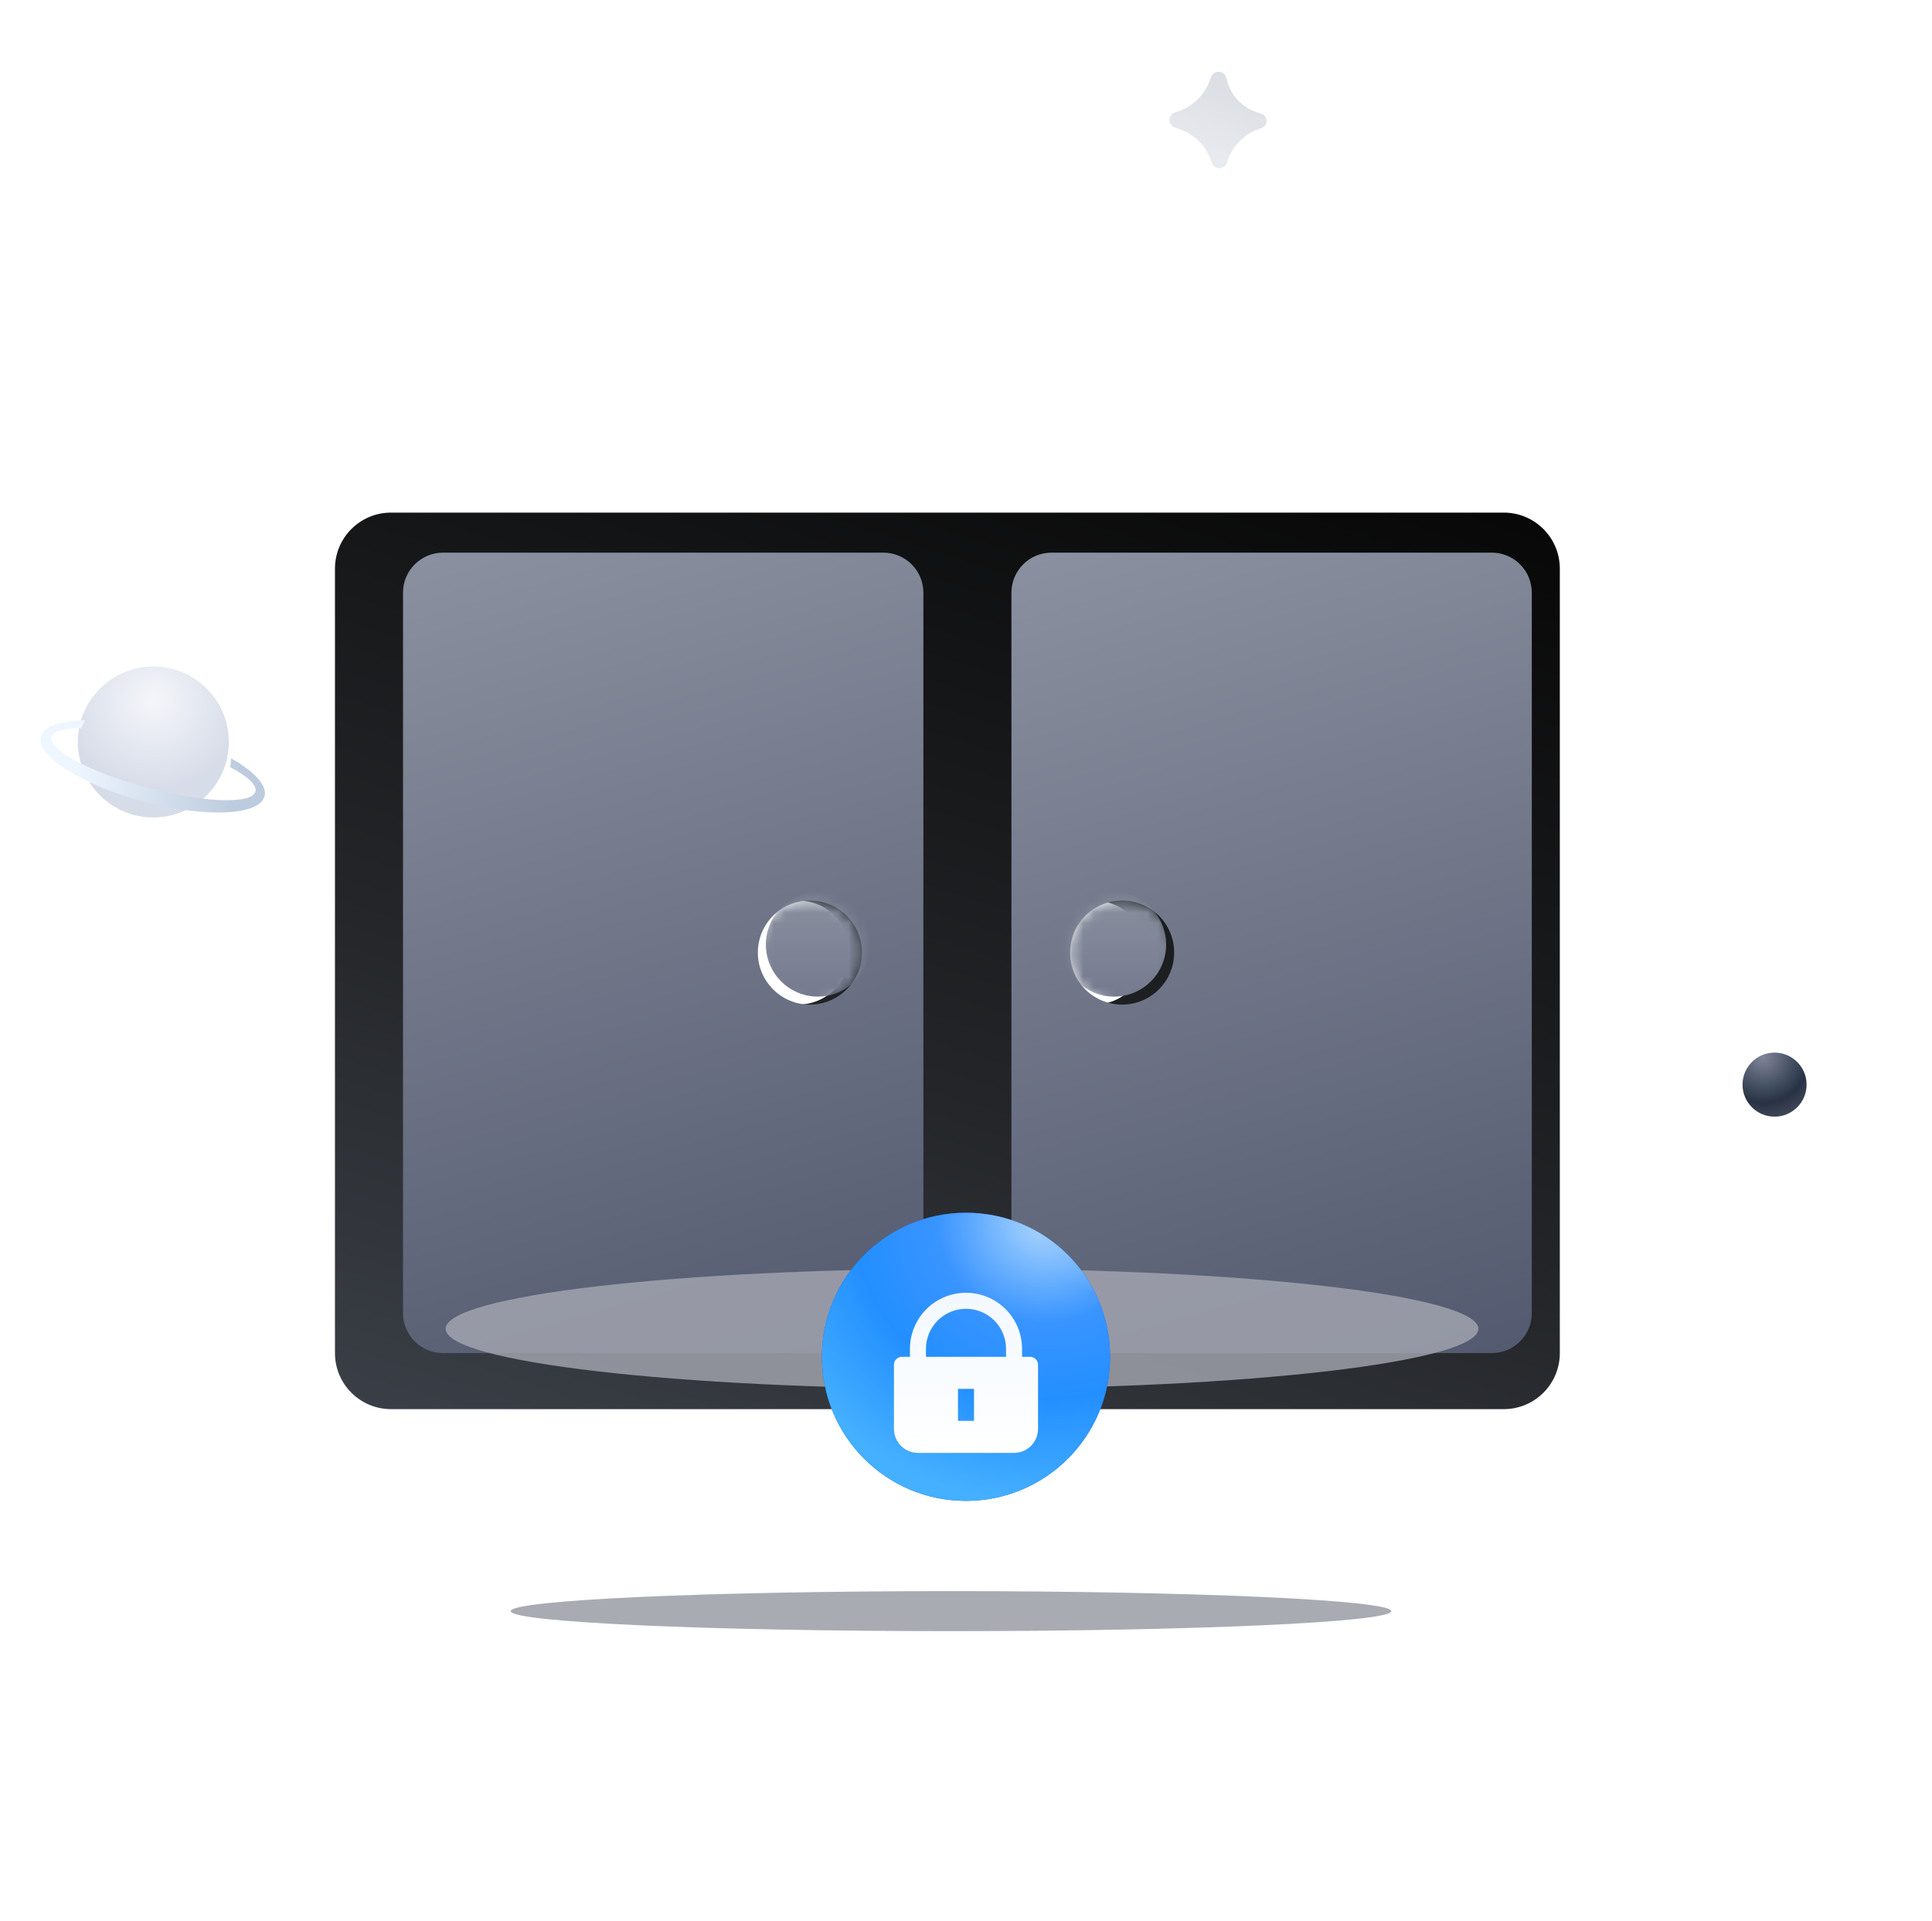 <svg width="181" height="180" viewBox="0 0 181 180" fill="none" xmlns="http://www.w3.org/2000/svg">
    <g clip-path="url(#clip0_0_35843)">
        <path fill-rule="evenodd" clip-rule="evenodd" d="M44.508 149.25L44.507 146.828C19.082 139.433 0.5 115.95 0.5 88.125C0.5 54.367 27.852 27 61.591 27C77.857 27 92.638 33.36 103.585 43.731C110.132 40.971 117.326 39.445 124.878 39.445C155.183 39.445 179.75 64.025 179.75 94.347C179.75 124.669 155.183 149.25 124.878 149.25C124.179 149.25 123.484 149.237 122.792 149.211L122.793 149.25H44.508Z" fill="url(#paint0_linear_0_35843)" fill-opacity="0.04"/>
        <g opacity="0.4" filter="url(#filter0_f_0_35843)">
            <path d="M89.093 152.828C111.875 152.828 130.343 151.989 130.343 150.953C130.343 149.918 111.875 149.078 89.093 149.078C66.311 149.078 47.843 149.918 47.843 150.953C47.843 151.989 66.311 152.828 89.093 152.828Z" fill="#292D41"/>
        </g>
        <g filter="url(#filter1_i_0_35843)">
            <path d="M166.25 103.125C167.907 103.125 169.25 101.782 169.25 100.125C169.25 98.468 167.907 97.125 166.25 97.125C164.593 97.125 163.25 98.468 163.25 100.125C163.25 101.782 164.593 103.125 166.25 103.125Z" fill="url(#paint1_radial_0_35843)"/>
        </g>
        <g opacity="0.5">
            <g filter="url(#filter2_i_0_35843)">
                <path d="M14.364 78.094C18.271 78.094 21.438 74.927 21.438 71.02C21.438 67.113 18.271 63.946 14.364 63.946C10.458 63.946 7.291 67.113 7.291 71.02C7.291 74.927 10.458 78.094 14.364 78.094Z" fill="url(#paint2_radial_0_35843)"/>
            </g>
            <g filter="url(#filter3_i_0_35843)">
                <path fill-rule="evenodd" clip-rule="evenodd" d="M3.844 69C3.357 70.817 7.65 73.545 13.432 75.094C19.215 76.644 24.296 76.427 24.783 74.611C25.057 73.587 23.815 72.275 21.644 71.046C21.636 71.326 21.612 71.603 21.572 71.878C23.182 72.733 24.095 73.563 23.934 74.166C23.609 75.377 19.069 75.213 13.794 73.8C8.518 72.386 4.505 70.258 4.829 69.047C4.979 68.488 6.025 68.222 7.626 68.236C7.726 67.979 7.839 67.728 7.967 67.484C5.677 67.515 4.104 68.029 3.844 69Z" fill="url(#paint3_linear_0_35843)"/>
            </g>
        </g>
        <g filter="url(#filter4_i_0_35843)">
            <path fill-rule="evenodd" clip-rule="evenodd" d="M33.257 52.528C33.257 49.629 35.607 47.278 38.507 47.278L142.757 47.278C145.656 47.278 148.007 49.629 148.007 52.528L148.007 126.028C148.007 128.928 145.656 131.278 142.757 131.278L38.507 131.278C35.607 131.278 33.257 128.928 33.257 126.028L33.257 52.528ZM81.5 88.5C81.5 91.192 79.318 93.375 76.625 93.375C73.933 93.375 71.75 91.192 71.75 88.5C71.75 85.808 73.933 83.625 76.625 83.625C79.318 83.625 81.5 85.808 81.5 88.5ZM104.375 93.375C107.068 93.375 109.25 91.192 109.25 88.5C109.25 85.808 107.068 83.625 104.375 83.625C101.683 83.625 99.5 85.808 99.5 88.5C99.5 91.192 101.683 93.375 104.375 93.375Z" fill="url(#paint4_linear_0_35843)"/>
        </g>
        <path fill-rule="evenodd" clip-rule="evenodd" d="M41.507 51.779C39.436 51.779 37.757 53.458 37.757 55.529L37.757 123.029C37.757 125.1 39.436 126.779 41.507 126.779L82.757 126.779C84.828 126.779 86.507 125.1 86.507 123.029L86.507 55.529C86.507 53.458 84.828 51.779 82.757 51.779L41.507 51.779ZM75.875 94.125C78.568 94.125 80.75 91.943 80.75 89.25C80.75 86.558 78.568 84.375 75.875 84.375C73.183 84.375 71 86.558 71 89.25C71 91.943 73.183 94.125 75.875 94.125Z" fill="url(#paint5_linear_0_35843)"/>
        <mask id="mask0_0_35843" style="mask-type:alpha" maskUnits="userSpaceOnUse" x="71" y="84" width="10" height="11">
            <circle cx="75.875" cy="89.25" r="4.875" fill="url(#paint6_linear_0_35843)"/>
        </mask>
        <g mask="url(#mask0_0_35843)">
            <circle cx="76.625" cy="88.5" r="4.875" fill="url(#paint7_linear_0_35843)"/>
        </g>
        <path fill-rule="evenodd" clip-rule="evenodd" d="M98.507 51.779C96.436 51.779 94.757 53.458 94.757 55.529L94.757 123.029C94.757 125.1 96.436 126.779 98.507 126.779L139.757 126.779C141.828 126.779 143.507 125.1 143.507 123.029L143.507 55.529C143.507 53.458 141.828 51.779 139.757 51.779L98.507 51.779ZM105.125 94.125C107.818 94.125 110 91.943 110 89.25C110 86.558 107.818 84.375 105.125 84.375C102.433 84.375 100.25 86.558 100.25 89.25C100.25 91.943 102.433 94.125 105.125 94.125Z" fill="url(#paint8_linear_0_35843)"/>
        <mask id="mask1_0_35843" style="mask-type:alpha" maskUnits="userSpaceOnUse" x="100" y="84" width="11" height="11">
            <circle cx="105.125" cy="89.25" r="4.875" fill="url(#paint9_linear_0_35843)"/>
        </mask>
        <g mask="url(#mask1_0_35843)">
            <circle cx="104.375" cy="88.5" r="4.875" fill="url(#paint10_linear_0_35843)"/>
        </g>
        <g style="mix-blend-mode:soft-light" opacity="0.8" filter="url(#filter5_f_0_35843)">
            <path d="M90.125 130.125C116.842 130.125 138.5 127.607 138.5 124.5C138.5 121.393 116.842 118.875 90.125 118.875C63.409 118.875 41.75 121.393 41.75 124.5C41.75 127.607 63.409 130.125 90.125 130.125Z" fill="#A5A8B2"/>
        </g>
        <circle cx="90.5" cy="127.124" r="13.5" fill="url(#paint11_linear_0_35843)"/>
        <g filter="url(#filter6_i_0_35843)">
            <circle cx="90.5" cy="126.374" r="13.5" fill="url(#paint12_radial_0_35843)"/>
            <circle cx="90.5" cy="126.374" r="13.5" fill="url(#paint13_radial_0_35843)"/>
        </g>
        <g filter="url(#filter7_dii_0_35843)">
            <path d="M95.75 123.375H96.5C96.699 123.375 96.89 123.454 97.031 123.594C97.171 123.735 97.25 123.926 97.25 124.125V130.125C97.25 131.367 96.243 132.375 95 132.375H86C84.758 132.375 83.75 131.367 83.75 130.125L83.75 124.125C83.75 123.926 83.829 123.735 83.97 123.594C84.111 123.454 84.302 123.375 84.5 123.375H85.25V122.625C85.25 121.935 85.386 121.252 85.65 120.615C85.914 119.978 86.3 119.4 86.788 118.912C87.276 118.425 87.854 118.038 88.491 117.774C89.128 117.51 89.811 117.375 90.5 117.375C91.19 117.375 91.873 117.51 92.51 117.774C93.146 118.038 93.725 118.425 94.213 118.912C94.7 119.4 95.087 119.978 95.351 120.615C95.615 121.252 95.75 121.935 95.75 122.625V123.375ZM94.25 123.375V122.625C94.25 121.63 93.855 120.676 93.152 119.973C92.449 119.27 91.495 118.875 90.5 118.875C89.506 118.875 88.552 119.27 87.849 119.973C87.145 120.676 86.75 121.63 86.75 122.625V123.375H94.25ZM89.75 126.375V129.375H91.25V126.375H89.75Z" fill="url(#paint14_linear_0_35843)"/>
        </g>
        <path opacity="0.3" fill-rule="evenodd" clip-rule="evenodd" d="M114.881 7.275L114.966 7.585C115.378 9.098 116.584 10.265 118.11 10.629C118.494 10.72 118.732 11.106 118.64 11.49C118.582 11.733 118.403 11.928 118.165 12.005L118.069 12.036C116.58 12.521 115.419 13.699 114.957 15.195L114.947 15.23C114.825 15.626 114.405 15.847 114.01 15.725C113.772 15.652 113.585 15.464 113.514 15.225C113.07 13.747 111.936 12.578 110.472 12.09L110.074 11.957C109.681 11.826 109.468 11.401 109.599 11.008C109.676 10.779 109.859 10.6 110.09 10.529L110.243 10.481C111.74 10.02 112.918 8.859 113.402 7.37L113.444 7.241C113.573 6.847 113.996 6.631 114.39 6.759C114.63 6.838 114.815 7.032 114.881 7.275Z" fill="url(#paint15_linear_0_35843)"/>
    </g>
    <defs>
        <filter id="filter0_f_0_35843" x="44.843" y="146.078" width="88.5" height="9.75" filterUnits="userSpaceOnUse" color-interpolation-filters="sRGB">
            <feFlood flood-opacity="0" result="BackgroundImageFix"/>
            <feBlend mode="normal" in="SourceGraphic" in2="BackgroundImageFix" result="shape"/>
            <feGaussianBlur stdDeviation="1.5" result="effect1_foregroundBlur_0_35843"/>
        </filter>
        <filter id="filter1_i_0_35843" x="163.25" y="97.125" width="6" height="7.5" filterUnits="userSpaceOnUse" color-interpolation-filters="sRGB">
            <feFlood flood-opacity="0" result="BackgroundImageFix"/>
            <feBlend mode="normal" in="SourceGraphic" in2="BackgroundImageFix" result="shape"/>
            <feColorMatrix in="SourceAlpha" type="matrix" values="0 0 0 0 0 0 0 0 0 0 0 0 0 0 0 0 0 0 127 0" result="hardAlpha"/>
            <feOffset dy="1.5"/>
            <feGaussianBlur stdDeviation="3"/>
            <feComposite in2="hardAlpha" operator="arithmetic" k2="-1" k3="1"/>
            <feColorMatrix type="matrix" values="0 0 0 0 0.583 0 0 0 0 0.583 0 0 0 0 0.583 0 0 0 0.66 0"/>
            <feBlend mode="normal" in2="shape" result="effect1_innerShadow_0_35843"/>
        </filter>
        <filter id="filter2_i_0_35843" x="7.291" y="62.446" width="14.148" height="15.648" filterUnits="userSpaceOnUse" color-interpolation-filters="sRGB">
            <feFlood flood-opacity="0" result="BackgroundImageFix"/>
            <feBlend mode="normal" in="SourceGraphic" in2="BackgroundImageFix" result="shape"/>
            <feColorMatrix in="SourceAlpha" type="matrix" values="0 0 0 0 0 0 0 0 0 0 0 0 0 0 0 0 0 0 127 0" result="hardAlpha"/>
            <feOffset dy="-1.5"/>
            <feGaussianBlur stdDeviation="0.75"/>
            <feComposite in2="hardAlpha" operator="arithmetic" k2="-1" k3="1"/>
            <feColorMatrix type="matrix" values="0 0 0 0 0.572 0 0 0 0 0.664 0 0 0 0 0.775 0 0 0 0.8 0"/>
            <feBlend mode="normal" in2="shape" result="effect1_innerShadow_0_35843"/>
        </filter>
        <filter id="filter3_i_0_35843" x="3.806" y="67.484" width="21.014" height="8.645" filterUnits="userSpaceOnUse" color-interpolation-filters="sRGB">
            <feFlood flood-opacity="0" result="BackgroundImageFix"/>
            <feBlend mode="normal" in="SourceGraphic" in2="BackgroundImageFix" result="shape"/>
            <feColorMatrix in="SourceAlpha" type="matrix" values="0 0 0 0 0 0 0 0 0 0 0 0 0 0 0 0 0 0 127 0" result="hardAlpha"/>
            <feOffset/>
            <feGaussianBlur stdDeviation="0.375"/>
            <feComposite in2="hardAlpha" operator="arithmetic" k2="-1" k3="1"/>
            <feColorMatrix type="matrix" values="0 0 0 0 1 0 0 0 0 1 0 0 0 0 1 0 0 0 1 0"/>
            <feBlend mode="normal" in2="shape" result="effect1_innerShadow_0_35843"/>
        </filter>
        <filter id="filter4_i_0_35843" x="31.382" y="47.278" width="116.625" height="84.75" filterUnits="userSpaceOnUse" color-interpolation-filters="sRGB">
            <feFlood flood-opacity="0" result="BackgroundImageFix"/>
            <feBlend mode="normal" in="SourceGraphic" in2="BackgroundImageFix" result="shape"/>
            <feColorMatrix in="SourceAlpha" type="matrix" values="0 0 0 0 0 0 0 0 0 0 0 0 0 0 0 0 0 0 127 0" result="hardAlpha"/>
            <feOffset dx="-1.875" dy="0.75"/>
            <feGaussianBlur stdDeviation="2.625"/>
            <feComposite in2="hardAlpha" operator="arithmetic" k2="-1" k3="1"/>
            <feColorMatrix type="matrix" values="0 0 0 0 0.267 0 0 0 0 0.267 0 0 0 0 0.267 0 0 0 0.6 0"/>
            <feBlend mode="normal" in2="shape" result="effect1_innerShadow_0_35843"/>
        </filter>
        <filter id="filter5_f_0_35843" x="29.75" y="106.875" width="120.75" height="35.25" filterUnits="userSpaceOnUse" color-interpolation-filters="sRGB">
            <feFlood flood-opacity="0" result="BackgroundImageFix"/>
            <feBlend mode="normal" in="SourceGraphic" in2="BackgroundImageFix" result="shape"/>
            <feGaussianBlur stdDeviation="6" result="effect1_foregroundBlur_0_35843"/>
        </filter>
        <filter id="filter6_i_0_35843" x="77" y="112.875" width="27" height="27.75" filterUnits="userSpaceOnUse" color-interpolation-filters="sRGB">
            <feFlood flood-opacity="0" result="BackgroundImageFix"/>
            <feBlend mode="normal" in="SourceGraphic" in2="BackgroundImageFix" result="shape"/>
            <feColorMatrix in="SourceAlpha" type="matrix" values="0 0 0 0 0 0 0 0 0 0 0 0 0 0 0 0 0 0 127 0" result="hardAlpha"/>
            <feOffset dy="0.75"/>
            <feGaussianBlur stdDeviation="1.5"/>
            <feComposite in2="hardAlpha" operator="arithmetic" k2="-1" k3="1"/>
            <feColorMatrix type="matrix" values="0 0 0 0 0.14 0 0 0 0 0.368 0 0 0 0 0.958 0 0 0 1 0"/>
            <feBlend mode="normal" in2="shape" result="effect1_innerShadow_0_35843"/>
        </filter>
        <filter id="filter7_dii_0_35843" x="80.75" y="115.875" width="19.5" height="21" filterUnits="userSpaceOnUse" color-interpolation-filters="sRGB">
            <feFlood flood-opacity="0" result="BackgroundImageFix"/>
            <feColorMatrix in="SourceAlpha" type="matrix" values="0 0 0 0 0 0 0 0 0 0 0 0 0 0 0 0 0 0 127 0" result="hardAlpha"/>
            <feOffset dy="1.5"/>
            <feGaussianBlur stdDeviation="1.5"/>
            <feColorMatrix type="matrix" values="0 0 0 0 0.05 0 0 0 0 0.109 0 0 0 0 0.317 0 0 0 0.4 0"/>
            <feBlend mode="normal" in2="BackgroundImageFix" result="effect1_dropShadow_0_35843"/>
            <feBlend mode="normal" in="SourceGraphic" in2="effect1_dropShadow_0_35843" result="shape"/>
            <feColorMatrix in="SourceAlpha" type="matrix" values="0 0 0 0 0 0 0 0 0 0 0 0 0 0 0 0 0 0 127 0" result="hardAlpha"/>
            <feOffset dy="1.5"/>
            <feGaussianBlur stdDeviation="1.125"/>
            <feComposite in2="hardAlpha" operator="arithmetic" k2="-1" k3="1"/>
            <feColorMatrix type="matrix" values="0 0 0 0 0.812 0 0 0 0 0.898 0 0 0 0 1 0 0 0 1 0"/>
            <feBlend mode="normal" in2="shape" result="effect2_innerShadow_0_35843"/>
            <feColorMatrix in="SourceAlpha" type="matrix" values="0 0 0 0 0 0 0 0 0 0 0 0 0 0 0 0 0 0 127 0" result="hardAlpha"/>
            <feOffset dy="0.75"/>
            <feComposite in2="hardAlpha" operator="arithmetic" k2="-1" k3="1"/>
            <feColorMatrix type="matrix" values="0 0 0 0 1 0 0 0 0 1 0 0 0 0 1 0 0 0 1 0"/>
            <feBlend mode="normal" in2="effect2_innerShadow_0_35843" result="effect3_innerShadow_0_35843"/>
        </filter>
        <linearGradient id="paint0_linear_0_35843" x1="90.125" y1="27" x2="90.125" y2="149.25" gradientUnits="userSpaceOnUse">
            <stop stop-color="white"/>
            <stop offset="1" stop-color="white" stop-opacity="0"/>
        </linearGradient>
        <radialGradient id="paint1_radial_0_35843" cx="0" cy="0" r="1" gradientUnits="userSpaceOnUse" gradientTransform="translate(165.192 97.589) scale(5.748)">
            <stop stop-color="#808499"/>
            <stop offset="0.477" stop-color="#444F62"/>
            <stop offset="0.74" stop-color="#293245"/>
            <stop offset="1" stop-color="#3F4657"/>
        </radialGradient>
        <radialGradient id="paint2_radial_0_35843" cx="0" cy="0" r="1" gradientUnits="userSpaceOnUse" gradientTransform="translate(14.364 67.165) scale(8.471)">
            <stop stop-color="#EAEDF6"/>
            <stop offset="1" stop-color="#AEB9D1"/>
        </radialGradient>
        <linearGradient id="paint3_linear_0_35843" x1="6.937" y1="72.596" x2="22.305" y2="74.793" gradientUnits="userSpaceOnUse">
            <stop stop-color="#DEEEFF"/>
            <stop offset="1" stop-color="#7A97BE"/>
        </linearGradient>
        <linearGradient id="paint4_linear_0_35843" x1="106.539" y1="33.467" x2="70.179" y2="146.421" gradientUnits="userSpaceOnUse">
            <stop stop-color="#070707"/>
            <stop offset="0.582" stop-color="#232528"/>
            <stop offset="1" stop-color="#3C4149"/>
        </linearGradient>
        <linearGradient id="paint5_linear_0_35843" x1="50.589" y1="49.023" x2="73.675" y2="129.535" gradientUnits="userSpaceOnUse">
            <stop stop-color="#8A909F"/>
            <stop offset="1" stop-color="#545A6F"/>
        </linearGradient>
        <linearGradient id="paint6_linear_0_35843" x1="75.875" y1="84.375" x2="75.875" y2="94.125" gradientUnits="userSpaceOnUse">
            <stop stop-color="#8A909F"/>
            <stop offset="1" stop-color="#757A8F"/>
        </linearGradient>
        <linearGradient id="paint7_linear_0_35843" x1="76.625" y1="83.625" x2="76.625" y2="93.375" gradientUnits="userSpaceOnUse">
            <stop stop-color="#8A909F"/>
            <stop offset="1" stop-color="#757A8F"/>
        </linearGradient>
        <linearGradient id="paint8_linear_0_35843" x1="107.589" y1="49.023" x2="130.675" y2="129.535" gradientUnits="userSpaceOnUse">
            <stop stop-color="#8A909F"/>
            <stop offset="1" stop-color="#545A6F"/>
        </linearGradient>
        <linearGradient id="paint9_linear_0_35843" x1="105.125" y1="84.375" x2="105.125" y2="94.125" gradientUnits="userSpaceOnUse">
            <stop stop-color="#8A909F"/>
            <stop offset="1" stop-color="#757A8F"/>
        </linearGradient>
        <linearGradient id="paint10_linear_0_35843" x1="104.375" y1="83.625" x2="104.375" y2="93.375" gradientUnits="userSpaceOnUse">
            <stop stop-color="#8A909F"/>
            <stop offset="1" stop-color="#757A8F"/>
        </linearGradient>
        <linearGradient id="paint11_linear_0_35843" x1="106.97" y1="131.438" x2="75.38" y2="131.438" gradientUnits="userSpaceOnUse">
            <stop offset="0.056" stop-color="#365CE0"/>
            <stop offset="0.817" stop-color="#1040C7"/>
            <stop offset="1" stop-color="#1F5BFF"/>
        </linearGradient>
        <radialGradient id="paint12_radial_0_35843" cx="0" cy="0" r="1" gradientUnits="userSpaceOnUse" gradientTransform="translate(97.662 113.949) rotate(99.867) scale(29.614 31.713)">
            <stop stop-color="#A9D4FD"/>
            <stop offset="0.312" stop-color="#3994FF"/>
            <stop offset="0.554" stop-color="#238FFF"/>
            <stop offset="0.884" stop-color="#45B0FF"/>
        </radialGradient>
        <radialGradient id="paint13_radial_0_35843" cx="0" cy="0" r="1" gradientUnits="userSpaceOnUse" gradientTransform="translate(103.375 108.316) rotate(122.962) scale(11.22 18.499)">
            <stop stop-color="#82B7F5"/>
            <stop offset="1" stop-color="#9DCEFB" stop-opacity="0"/>
        </radialGradient>
        <linearGradient id="paint14_linear_0_35843" x1="90.5" y1="117.375" x2="90.5" y2="131.999" gradientUnits="userSpaceOnUse">
            <stop stop-color="#F2F8FF"/>
            <stop offset="1" stop-color="white"/>
        </linearGradient>
        <linearGradient id="paint15_linear_0_35843" x1="115.331" y1="8.338" x2="113.212" y2="14.595" gradientUnits="userSpaceOnUse">
            <stop stop-color="#8C95A6"/>
            <stop offset="1" stop-color="#B2BACB"/>
        </linearGradient>
        <clipPath id="clip0_0_35843">
            <rect width="180" height="180" fill="white" transform="translate(0.5)"/>
        </clipPath>
    </defs>
</svg>
